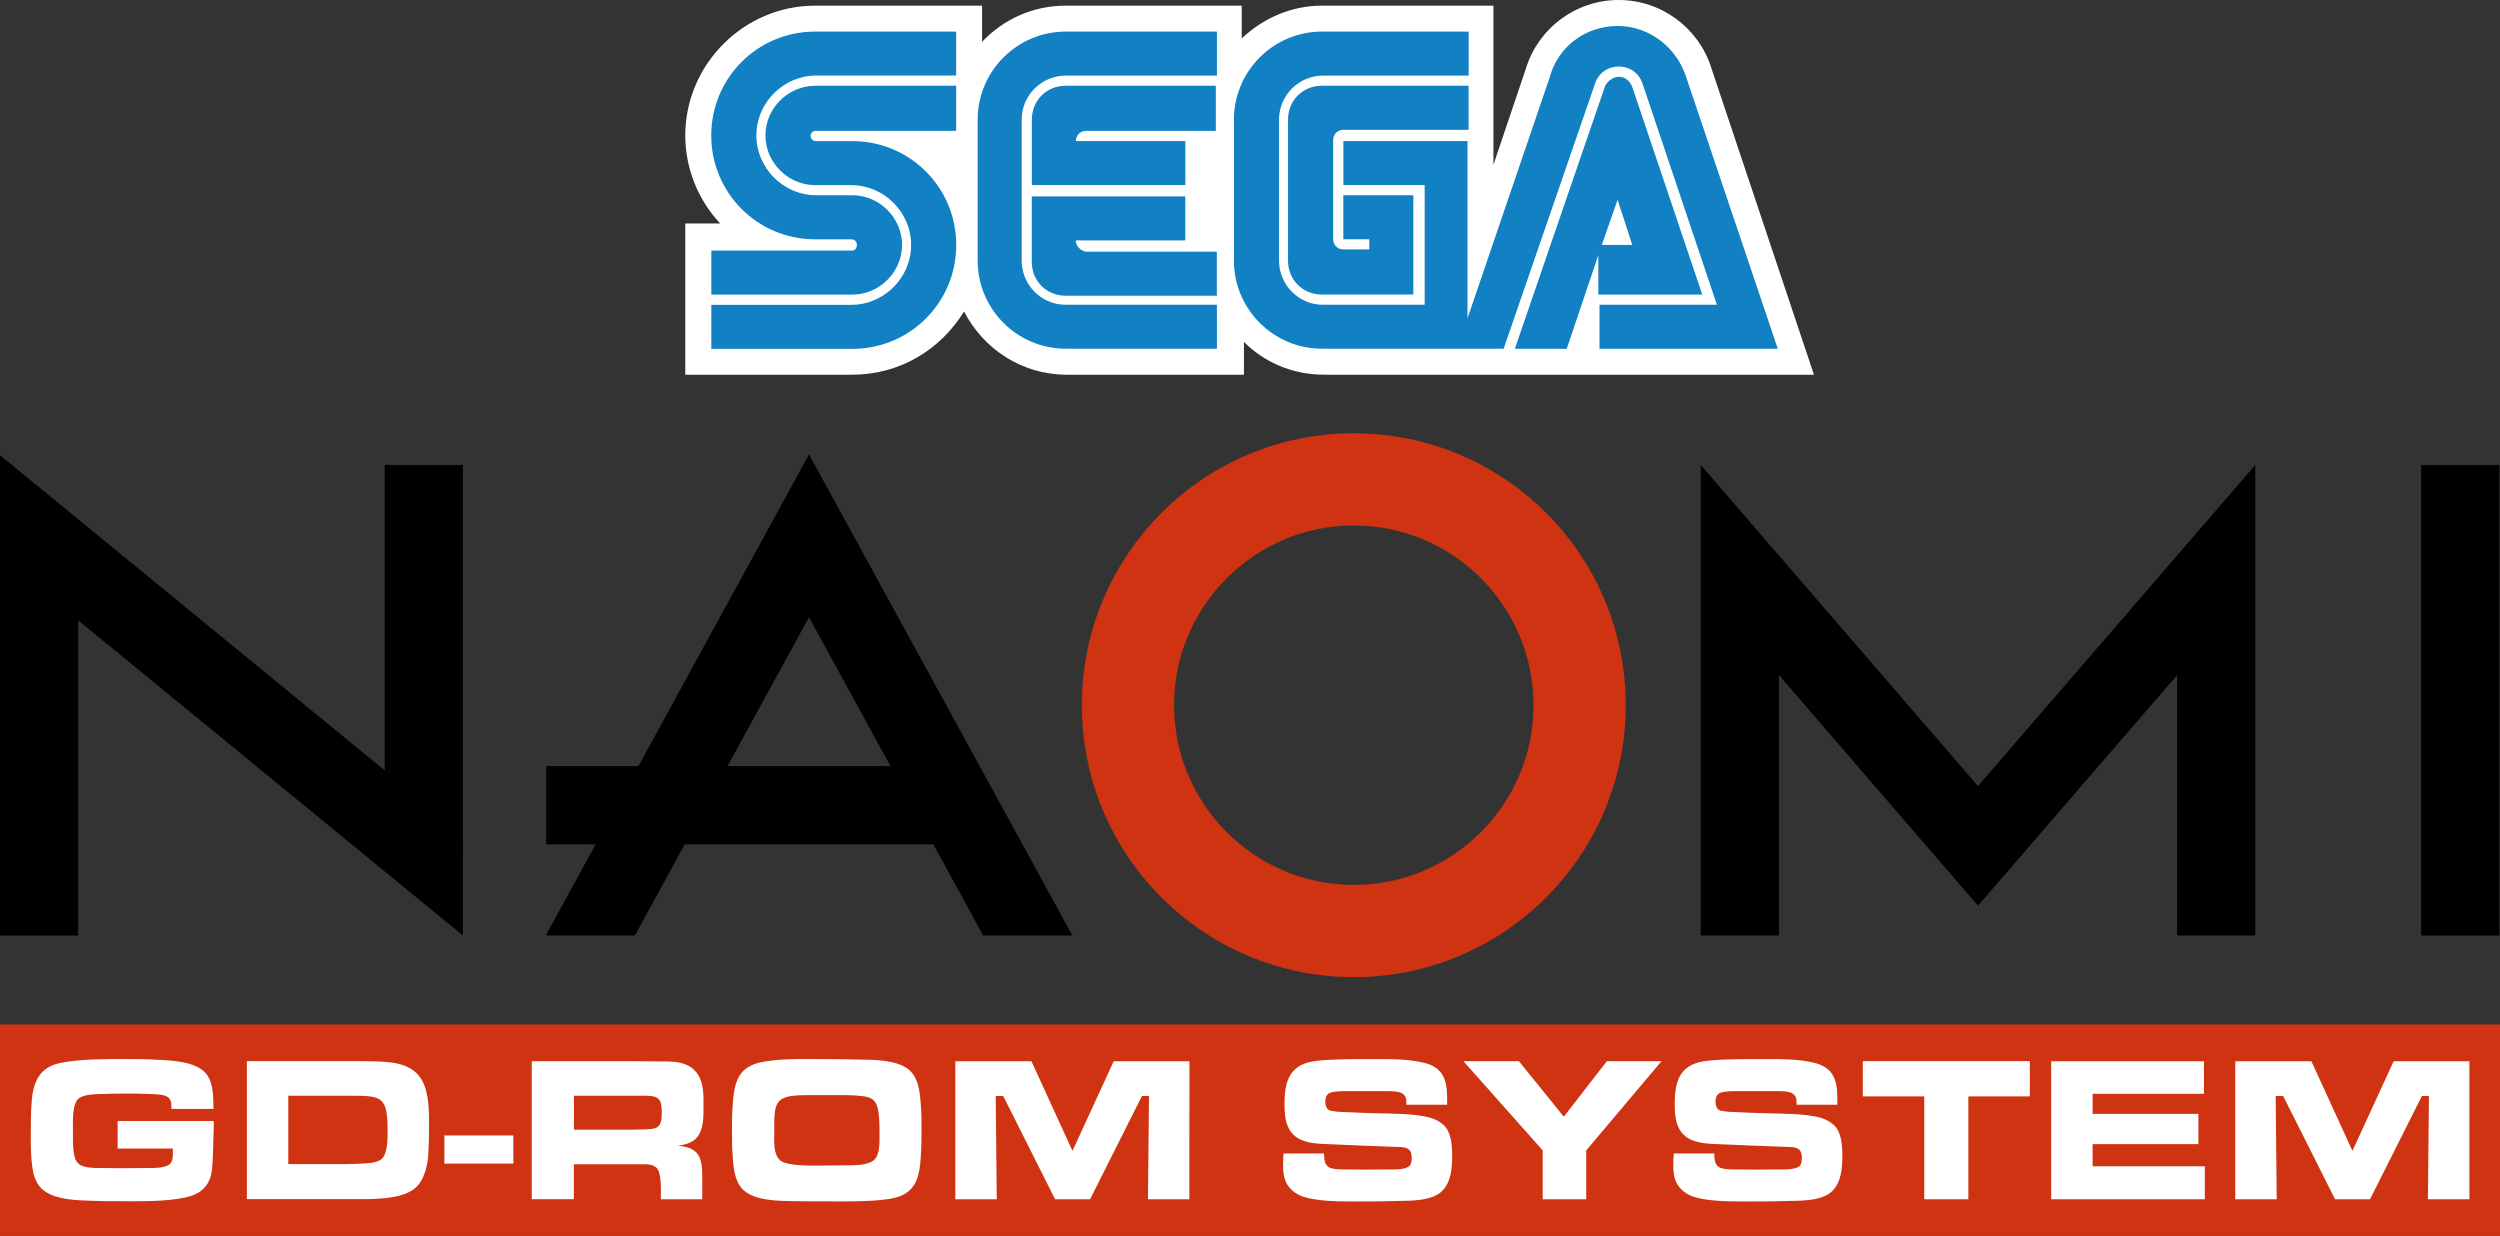 <?xml version="1.0" encoding="utf-8"?>
<!-- Generator: Adobe Illustrator 26.0.1, SVG Export Plug-In . SVG Version: 6.00 Build 0)  -->
<svg version="1.1" id="Layer_1" xmlns="http://www.w3.org/2000/svg" xmlns:xlink="http://www.w3.org/1999/xlink" x="0px" y="0px"
	 viewBox="0 0 3839 1897.9" style="enable-background:new 0 0 3839 1897.9;" xml:space="preserve">
<rect x="0" y="0" width="3839" height="1897.9" fill="#333333" stroke="none"/>
<style type="text/css">
	.st0{fill:#FFFFFF;}
	.st1{fill:#034693;}
	.st2{fill:#F05100;}
	.st3{fill:#CF3312;}
	.st4{fill:#1281C4;}
</style>
<g>
	<g>
		<g>
			<g>
				<path class="st0" d="M2627.8,104c-19.1-60.7-76.3-104-142.1-104c-65.9,0-123.1,43.3-142.1,104L2293.3,253V8.7h-263.4
					c-46.8,0-90.1,19.1-123.1,50.3V8.7h-270.4c-50.3,0-95.3,20.8-128.3,55.5V8.7h-256.5c-109.2,0-199.3,90.1-199.3,199.3
					c0,52,20.8,100.5,53.7,135.2h-53.7v232.2h256.5c72.8,0,135.2-38.1,171.6-97.1c29.5,57.2,88.4,97.1,157.7,97.1h272.1v-50.3
					c31.2,31.2,74.5,50.3,123.1,50.3h752.2L2627.8,104z"/>
				<g>
					<g>
						<path class="st4" d="M1308.9,384.8h-216.6v67.6h216.6c41.6,0,76.3-34.7,76.3-76.3s-34.7-76.3-76.3-76.3h-55.5
							c-50.3,0-91.9-41.6-91.9-91.9s41.6-91.9,91.9-91.9h214.9V48.5h-216.6c-88.4,0-159.5,71.1-159.5,159.5s71.1,159.5,159.5,159.5
							h55.5c5.2,0,8.7,3.5,8.7,8.7C1315.8,381.3,1312.3,384.8,1308.9,384.8z"/>
						<path class="st4" d="M1251.7,201h216.6v-69.3h-216.6c-41.6,0-76.3,34.7-76.3,76.3s34.7,76.3,76.3,76.3h55.5
							c50.3,0,91.9,41.6,91.9,91.9s-41.6,91.9-91.9,91.9h-214.9v67.6h216.6c88.4,0,159.5-71.1,159.5-159.5s-71.1-159.5-159.5-159.5
							h-55.5c-5.2,0-8.7-3.5-8.7-8.7C1244.8,204.5,1248.2,201,1251.7,201z"/>
					</g>
					<g>
						<path class="st4" d="M2029.9,131.7c-29.5,0-52,22.5-52,52v216.6c0,29.5,22.5,52,52,52h140.4V299.8h-107.5v67.6h39.9V383h-39.9
							c-8.7,0-15.6-6.9-15.6-15.6V214.9c0-8.7,6.9-15.6,15.6-15.6h192.4v-67.6H2029.9z"/>
						<path class="st4" d="M2456.2,452.4H2614l-107.5-318.9c-3.5-8.7-10.4-15.6-20.8-15.6c-8.7,0-17.3,6.9-20.8,13.9l-138.7,403.8
							h79.7l48.5-143.9v60.7H2456.2z M2484,306.8l22.5,69.3h-46.8L2484,306.8z"/>
						<path class="st4" d="M2589.7,119.6c-13.9-45.1-55.5-79.7-105.7-79.7s-91.9,32.9-104,78l-126.5,370.9V216.6h-190.6v67.6h124.8
							V468h-156c-38.1,0-67.6-31.2-67.6-67.6V183.7c0-38.1,31.2-67.6,67.6-67.6h223.6V48.5h-225.3c-74.5,0-135.2,60.7-135.2,135.2
							v216.6c0,74.5,60.7,135.2,135.2,135.2h279l140.4-407.3c5.2-15.6,19.1-26,36.4-26s31.2,10.4,36.4,26L2636.5,468h-180.3v67.6
							h273.8l0,0L2589.7,119.6z"/>
					</g>
					<g>
						<path class="st4" d="M1636.5,468c-38.1,0-67.6-31.2-67.6-67.6V183.7c0-38.1,31.2-67.6,67.6-67.6h232.2V48.5h-232.2
							c-74.5,0-135.2,60.7-135.2,135.2v216.6c0,74.5,60.7,135.2,135.2,135.2h232.2V468H1636.5z"/>
						<path class="st4" d="M1652,369.2h168.1v-67.6h-235.7v100.5c0,29.5,22.5,52,52,52h232.2v-67.6h-201
							C1659,384.8,1652,377.8,1652,369.2z"/>
						<path class="st4" d="M1820.2,216.6H1652c0-8.7,6.9-15.6,15.6-15.6H1867v-69.3h-230.5c-29.5,0-52,22.5-52,52v100.5h235.7
							L1820.2,216.6z"/>
					</g>
				</g>
			</g>
		</g>
	</g>
	<rect x="29.9" y="1601.8" class="st0" width="3781.9" height="277.7"/>
	<rect x="838.8" y="1176.5" width="611.1" height="120.1"/>
	<rect x="3717.9" y="714" width="120.1" height="722.6"/>
	<polygon points="3463.2,714 3037.4,1207.1 2611.7,714 2611.7,1436.5 2731.8,1436.5 2731.8,1036.6 3037.4,1390.8 3343.2,1036.6 
		3343.2,1436.5 3463.2,1436.5 	"/>
	<rect x="590.8" y="714" width="120.1" height="600.3"/>
	<rect y="829.4" width="120.1" height="607.2"/>
	<polygon points="710.8,1281.4 710.8,1436.5 0,854.2 0,699 	"/>
	<path class="st3" d="M2078.9,665.3c-230.6,0-417.6,186.9-417.6,417.6s186.9,417.6,417.6,417.6c230.6,0,417.6-186.9,417.6-417.6
		S2309.6,665.3,2078.9,665.3z M2078.9,785.4c-164.4,0-297.5,133.2-297.5,297.5s133.2,297.5,297.5,297.5s297.5-133.2,297.5-297.5
		S2243.2,785.4,2078.9,785.4z M2078.9,1358.9c-152.2,0-276-123.8-276-276c0-152.2,123.8-276,276-276c152.2,0,276,123.8,276,276
		C2355,1235,2231.1,1358.9,2078.9,1358.9z M2078.9,1380.4c-164.4,0-297.5-133.2-297.5-297.5s133.2-297.5,297.5-297.5
		s297.5,133.2,297.5,297.5C2376.4,1247.2,2243.2,1380.4,2078.9,1380.4z"/>
	<polygon points="974.9,1436.5 1242.3,947.8 1509.8,1436.5 1646.7,1436.5 1242.3,697.8 838.1,1436.5 	"/>
	<g>
		<path class="st3" d="M535.8,1682.6h-93.1v104.9h89.9c7.6,0,15-0.3,22.5-0.7c8.9-0.3,23.2-0.7,30.6-6.7c9.9-8.2,9.5-32.1,9.5-43.9
			C595.3,1682.6,585.7,1682.6,535.8,1682.6z"/>
		<path class="st3" d="M1347,1699.2c-3.5-11.5-10.8-14.3-21.9-15.9c-15-2-30.2-1.6-45.1-1.6h-40.6c-51.5,0-50.5,10.2-50.5,59.5
			c0,12-1.3,32.4,9.5,41c12,9.5,56.6,7.6,71.2,7.6c10.2,0,20.7-0.3,30.9-0.3c11.7,0,30.9,0,40.6-7.3c10.5-7.9,9.5-29.3,9.5-41
			C1350.6,1729.6,1350.6,1710.3,1347,1699.2z"/>
		<path class="st3" d="M989.4,1682.6h-108v52.1h90.9c4.8,0,9.5-0.3,14.3-0.3c23.2-0.7,29.6-1.3,29.6-26.7
			C1016.1,1686.2,1010.7,1682.6,989.4,1682.6z"/>
		<path class="st3" d="M0,1573.2v324.7h3839v-324.7L0,1573.2L0,1573.2z M327.5,1755.7c-0.3,9.2-0.3,18.4-1,27.3
			c-1,16.8-2,30.9-14.6,42.9c-7.6,7.3-17.4,10.8-27.6,13c-31.7,6.7-69.2,5.7-101.7,5.7c-14,0-28,0-41.9-0.7
			c-21.9-0.7-52.1-1.3-70.9-14c-8.6-5.7-13.3-12.7-16.8-22.5c-6.6-19.7-5.7-54.9-5.7-75.3c0-13.3,0.3-26.7,1.3-40.1
			c2.3-31.4,12.4-53.7,45.4-60c30.9-6.1,69-5.7,100.1-5.7c15.6,0,30.9,0,46,1c22.9,1,59.8,2.3,76,21c12,13.7,11.4,37.5,11.7,54.6
			h-64.5c0-6.1,0.3-13.7-5.1-17.8c-3.1-2.3-6.1-3.1-9.9-3.8c-5.7-1-12.1-1-17.8-1.3c-14-0.7-28-0.7-41.9-0.7
			c-11.5,0-23.2,0.3-34.7,0.7c-9.2,0.3-25.5,0.7-33,6.7c-10.5,8.2-8.9,36.2-8.9,48c0,12.4-0.7,29.3,2.5,41.3
			c1.3,4.8,2.6,7.6,6.4,11.2c7.6,7,27,6.4,36.5,6.4c10.2,0,20.4,0.3,30.6,0.3c11.7,0,23.5-0.3,35.3-0.3c9.5,0,34,1.3,39.8-8.9
			c2.3-4.1,2.3-9.9,2.3-14.3v-6.7h-84.8v-42.3H328c0,2,0.3,4.1,0.3,6.1L327.5,1755.7z M657.6,1773.8c-1.3,17.1-6.1,37.8-19.1,49.8
			c-21.9,20-72.8,17.8-100.4,17.8H379.1v-211.9h158c12.1,0,24.2,0,36.2,0.3c33,0.7,67.4,3.5,79.4,39.8c6.6,20,6.1,42.3,6.1,63
			C658.8,1746.2,658.4,1760.2,657.6,1773.8z M788.2,1786.8H682.4v-43.2h105.9V1786.8z M1078.4,1806.9v34.7h-63.6
			c0-12.7,0.7-26.1-2-38.5c-2.8-14-12.7-15.3-25.5-15.3H881.2v53.7h-64.6v-211.9h156c11.4,0,23.2,0.3,34.7,0.3
			c24.2,0.3,51.1-2.3,65.4,21.6c8.2,13.7,7.6,32.7,7.6,48c0,14,0.3,30.6-7,42.9c-7,12-19.4,15-32.4,17.1
			C1073.3,1761.8,1078.4,1777.3,1078.4,1806.9z M1414.1,1772.9c-1,19.7-2.8,44.2-20,57.2c-8.9,7-19.1,9.5-30.2,11.2
			c-30.9,4.4-63.3,3.5-94.4,3.5c-16.6,0-33.4,0-49.8-0.3c-22.2-0.3-55.9-0.3-74.7-14.3c-17.1-12.4-19.1-37.8-20-57.2
			c-1-12.4-1-24.8-1-37.2c0-12.4,0-24.8,1-37.2c1.3-19.4,3.1-44.2,20-57.2c8.9-6.7,19.4-9.9,30.2-11.5c29.9-4.8,64.3-3.5,94.4-3.5
			c16.8,0,33.4,0.3,50.2,0.7c22.2,0.3,55.6,0.3,74.3,14.3c17.1,12.7,18.7,37.8,20,57.2c1,12.4,1,24.8,1,37.2
			C1415,1748.2,1415,1760.5,1414.1,1772.9z M1826.3,1841.6h-63.5l1.6-158.6h-10.8l-79.7,158.6h-53.7l-79.7-158.6h-11.5l1.6,158.6
			h-63.6v-211.9h116.9l63,137.6l63.3-137.6h116.3L1826.3,1841.6L1826.3,1841.6z M2215.5,1827.9c-15.3,16.6-48.6,15.9-69.2,16.3
			c-16.6,0.7-33,0.7-49.6,0.7c-27.6,0-61,1-88-5.1c-10.2-2.3-19.1-6.4-26.3-13.7c-10.8-10.5-12.1-24.2-12.1-38.5
			c0-5.4,0.3-10.8,0.7-16.3h62.3c0,4.8,0,9.2,1.6,13.7c1,2.8,2.3,4.8,4.8,6.7c6.1,4.8,24.2,4.1,31.1,4.1c9.2,0,18.1,0.3,27.3,0.3
			c11.5,0,22.5-0.3,34-0.3c7.9,0,28,1,33.4-6.7c2.2-3.5,2.2-8.2,2.2-12.1c0-16.3-12.7-15.6-25.8-15.9c-34-1-68-2.8-102.1-4.1
			c-18.4-0.7-41.9-1.3-55.3-16.3c-11.2-12.4-12-30.2-12-46c0-37.8,9.9-61.7,50.5-65.8c27.3-2.8,55.6-2.5,83.2-2.5
			c26.7,0,55-0.7,81,5.7c28.9,7.4,35,26.3,35,54.1v10.2h-62.6v-3.1c0-6.1-0.6-10.5-6.1-14c-6.1-4.1-20.4-3.8-27.3-3.8h-54.9
			c-6.6,0-25.5-0.3-31.1,3.8c-4.1,2.8-5.1,7.9-5.1,12.7c0,3.8,1,8.9,4.1,11.5c2.2,2,5.4,2.5,8.2,2.8c7.4,1.3,15,1.3,22.2,1.6
			c14.3,0.7,28.6,1.3,42.9,1.6c24.5,0.7,59.4,0.3,83.3,6.7c7.6,2.3,14.3,5.4,20.4,10.8c13,11.5,13.7,33.4,13.7,49.3
			C2229.8,1793.9,2228.2,1814.3,2215.5,1827.9z M2435.8,1766.6v75H2369v-75l-121.7-137h85.2l68.9,85.2l66.1-85.2h83.9L2435.8,1766.6
			z M2814.7,1827.9c-15.3,16.6-48.6,15.9-69.2,16.3c-16.6,0.7-33,0.7-49.6,0.7c-27.6,0-61,1-88-5.1c-10.2-2.3-19.1-6.4-26.3-13.7
			c-10.8-10.5-12.1-24.2-12.1-38.5c0-5.4,0.3-10.8,0.7-16.3h62.3c0,4.8,0,9.2,1.6,13.7c1,2.8,2.3,4.8,4.8,6.7
			c6.1,4.8,24.2,4.1,31.1,4.1c9.2,0,18.1,0.3,27.3,0.3c11.5,0,22.5-0.3,34-0.3c7.9,0,28,1,33.4-6.7c2.2-3.5,2.2-8.2,2.2-12.1
			c0-16.3-12.7-15.6-25.8-15.9c-34-1-68-2.8-102.1-4.1c-18.4-0.7-41.9-1.3-55.3-16.3c-11.2-12.4-12-30.2-12-46
			c0-37.8,9.9-61.7,50.5-65.8c27.3-2.8,55.6-2.5,83.2-2.5c26.7,0,55-0.7,81,5.7c28.9,7.4,35,26.3,35,54.1v10.2h-62.6v-3.1
			c0-6.1-0.7-10.5-6.1-14c-6.1-4.1-20.4-3.8-27.3-3.8h-54.9c-6.6,0-25.5-0.3-31.1,3.8c-4.1,2.8-5.1,7.9-5.1,12.7
			c0,3.8,1,8.9,4.1,11.5c2.2,2,5.4,2.5,8.2,2.8c7.4,1.3,15,1.3,22.2,1.6c14.3,0.7,28.6,1.3,42.9,1.6c24.5,0.7,59.4,0.3,83.3,6.7
			c7.6,2.3,14.3,5.4,20.4,10.8c13,11.5,13.7,33.4,13.7,49.3C2829,1793.9,2827.4,1814.3,2814.7,1827.9z M3117,1683.6h-94.4v158h-67.7
			v-158h-94.4v-54.1H3117L3117,1683.6L3117,1683.6z M3385.6,1841.6h-235.8v-211.9h234.6v49.9h-171v30.9h162.4v46.4h-162.4v34h172.3
			v50.7H3385.6z M3791.9,1841.6h-63.6l1.6-158.6h-10.8l-79.7,158.6h-53.7l-79.7-158.6h-11.5l1.6,158.6h-63.6v-211.9h116.9l63,137.6
			l63.3-137.6h116.3v211.9H3791.9z"/>
	</g>
</g>
</svg>
